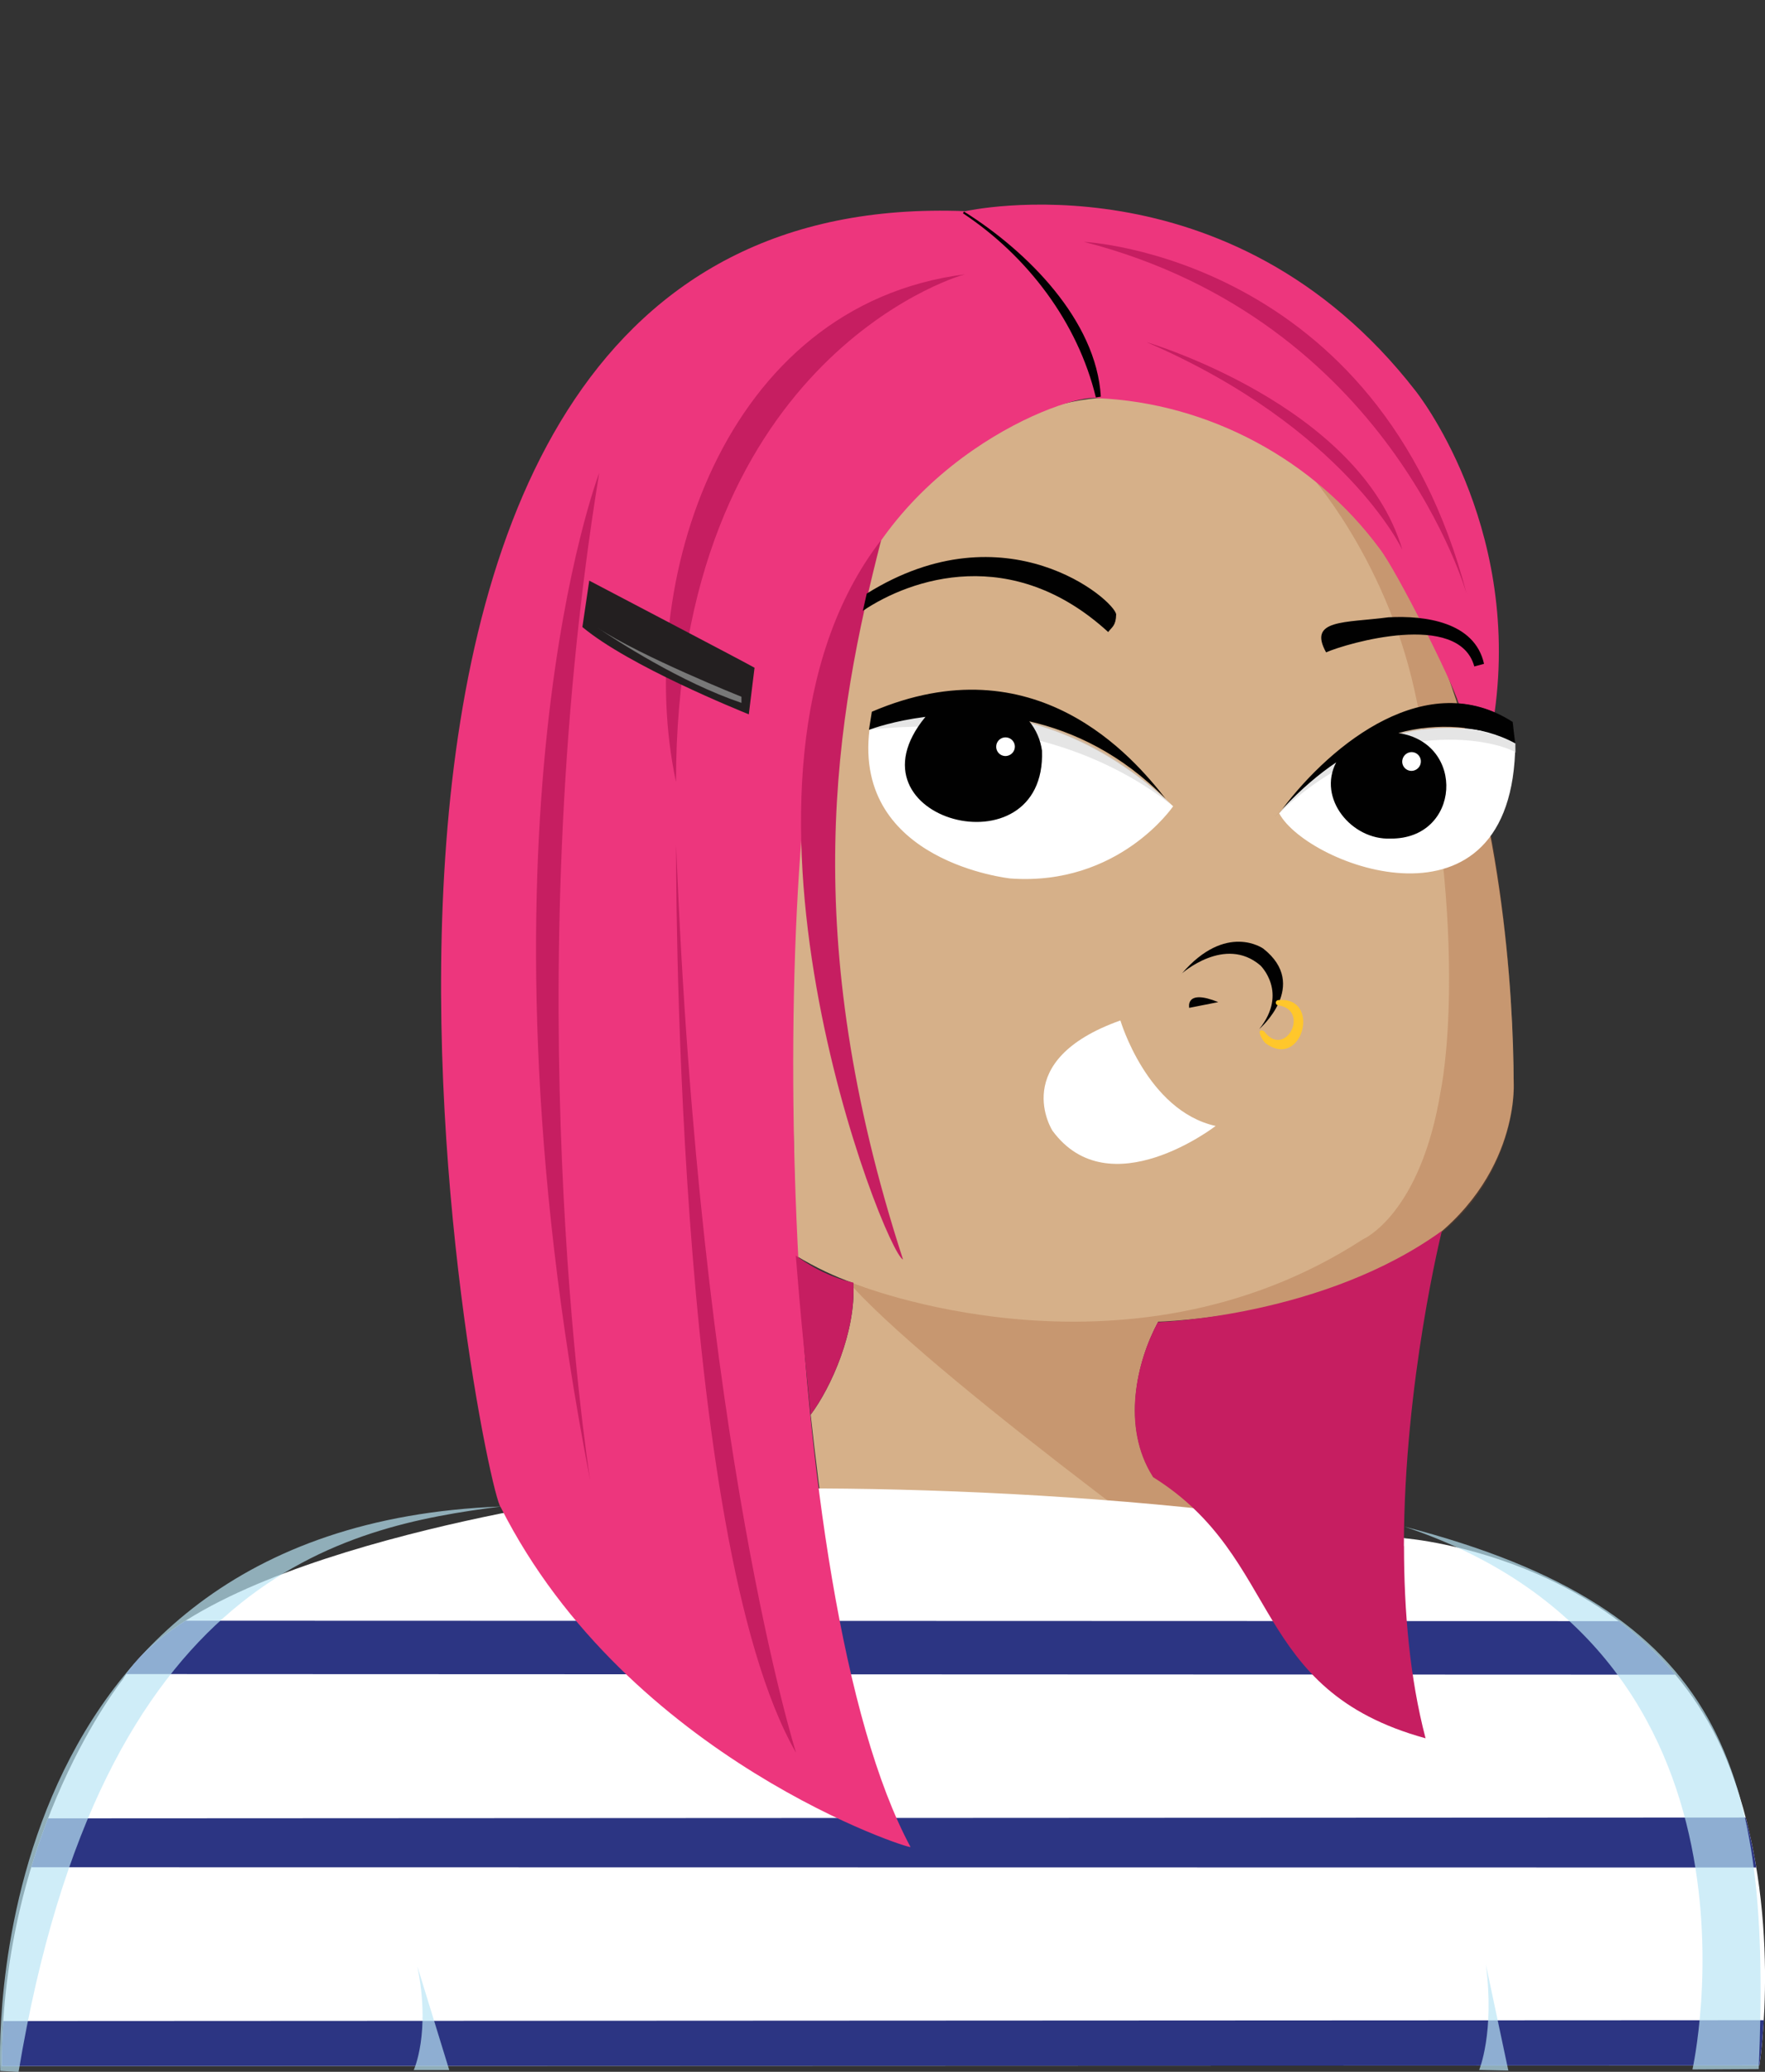 <svg xmlns="http://www.w3.org/2000/svg" id="avatar" data-name="trAvatar" viewBox="0 0 141.59 166.1"><rect x="0" y="0" width="141.59" height="166.1" fill="#333333" stroke="none"/><defs><clipPath id="clippath"><path id="white_x5F_ground-2" d="M112.75 123.33c-22.11-4.24-52.48-4.69-65.18-3.29 0 0-31.54 4.34-37.71 14.59 0 0-9.72 12.09-9.72 31.01l141-.05s1.99-12.44-2.37-23.86c-6.43-16.86-26.02-18.4-26.02-18.4" class="cls-10" data-name="white_x5F_ground"/></clipPath><style>.cls-2{fill:#2c3583}.cls-3{fill:#010101}.cls-6{fill:#c61e61}.cls-10{fill:#fff}</style></defs><path d="M.07 0h141.35v165.89H.07z" style="fill:none"/><path id="skin" d="M113.02 100.63c-8.36 5.18-21.35 5.39-20.11 5.32v.02h-.01c-1.71 3.17-2.94 8.39-.41 12.38.01.02.03.05.04.06 4.99 1.87 8.72 11.13 11.2 14.2 0 0-12.18 5.81-35.31 2.87-1.61-7.39-2.62-15.16-3.39-22.06 1.66-2.21 3.64-6.68 3.43-10.55-1.46-.52-2.98-1.22-4.62-2.21-.39-29.55-2.06-38.58 3.9-52.74 3.51-9.51 13.1-15.41 20.29-16 9.44-.77 18.32 5.53 23.59 13.34.95 1.39 2.41 3.59 3.28 5.69 5.65 13.57 6.5 28.69 6.53 35.93 0 .08.46 8.27-8.41 13.76Z" style="fill:#d6b089"/><path id="skin_x5F_shading" d="M121.45 86.55s.62 8.94-8.43 14.08c-.05.03-.09.06-.14.08-1.88 1.13-4.18 2.14-6.99 2.96 0 0-4.81 1.86-13.04 2.32-.02.05-3.83 6.68-.33 12.43.02.03 2.05.33 5.23 4.63 0 0 0 .01.01.02 1.21 1.61 2.55 3.78 3.89 6.7-.4-.29-25.56-18.32-33.18-26.53-.08-.09.06-.28-.01-.36 0 0 21.75 8.88 40.87-3.52 0 0 4.65-1.97 6.26-11.99 0 0 2.46-11.48-2.13-32.08-2.38-10.67-8.5-17.38-8.49-17.37.04.03 4.71 3.26 9.32 11.69h-.05c.32.64.68 1.35.69 1.35.68 1.45 6.22 13.44 6.5 35.6Z" style="fill:#9f4c24;opacity:.25"/><path d="M95.4 80.8s-.35-1.55 2.33-.46zm-.61-2.74s3.47-3.1 6.32-.66c0 0 2.26 2.17-.09 5.1 0 0 4.07-3.5.32-6.45 0 0-2.98-2.14-6.54 2.01Z" class="cls-3"/><g id="shirt"><path id="white_x5F_ground" d="M112.75 123.33c-22.11-4.24-52.48-4.69-65.18-3.29 0 0-31.54 4.34-37.71 14.59 0 0-9.72 12.09-9.72 31.01l141-.05s1.99-12.44-2.37-23.86c-6.43-16.86-26.02-18.4-26.02-18.4" class="cls-10"/><g style="clip-path:url(#clippath)"><path id="stripe_x5F_3" d="m142.39 149.72-143.53-.02.8-3.92 142.21-.07z" class="cls-2"/><path id="stripe_x5F_2" d="m142.51 165.84-144.81.97.98-4.78 143.28-.07z" class="cls-2"/><path id="stripe_x5F_1" d="M137.84 134.26 4.2 134.21l.8-4.28 132.19.04z" class="cls-2"/></g></g><path id="shirt_x5F_shading" d="M112.62 122.38c25.99 6.71 29.46 19.6 28.47 43.5l-5.32.03s7.49-33.32-23.14-43.53Zm-79.14 35.26 2.56 8.32h-2.85s1.38-2.97.29-8.32m85.72-.14 1.8 8.5-2.34-.05s1.25-2.97.54-8.45M.02 166.03s-2.3-43.64 40.15-45.25c-12.53 1.61-32.02 5.45-38.68 45.32z" style="fill:#b9e5f4;opacity:.69"/><path id="mouth" d="M89.88 81.81s2.13 7.23 7.64 8.46c0 0-8.53 6.58-13.09.38 0 0-3.61-5.62 5.45-8.84" class="cls-10"/><g id="hair"><path d="M119.9 57.12c-.97-.42-1.93-.64-2.88-.72-.6-1.95-5-10.68-6.34-12.41-5.28-7.15-13.74-11.69-22.65-12.07-2.5-.39-17.17 5.13-21.08 19.3-5.4 15.26-4.77 76.68 6.09 96.85.25.3-22.65-7.01-32.87-27.23-1.35-1.31-22.72-106.28 37.28-103.91 0 0 21.22-4.77 36.11 14.41 0 0 8.46 10.52 6.34 25.78" style="fill:#ed367d"/><g id="dark_x5F_hair"><path d="M68.47 103.24c.07 3.82-1.84 8.03-3.44 10.18-.81-8.17-.72-7.04-1.19-12.76 2.03 1.51 3.92 2.02 4.62 2.17 0 .13.01.27.01.41m3.97-2.27c-1.41-.42-16.53-38.57-1.75-57.68-3.67 14.28-6.73 31.57 1.75 57.68m40.19 22.97c0 5.18.45 10.54 1.73 15.42-14.12-3.88-11.4-14.4-21.85-20.93-.01-.02-.03-.04-.04-.06-2.52-3.99-1.3-9.2.41-12.37.47-.02 13.4-.53 22.79-7.32 0 0-3.03 12.07-3.05 25.28ZM54.24 67.76s-.29 55.54 9.62 72.76c0 0-7.75-24.54-9.62-72.76m-6.9 50.9c-10.17-52.35.73-80.75.73-80.75-6.75 41.35-.96 79.25-.73 80.75m39.62-99.27s23.68 1.15 30.71 28.27c0 0-6.17-21.96-30.71-28.27m-9.53 2.6c-1.08.24-23.2 7.25-23.2 40.7-3.37-15.77 3.69-38.22 23.2-40.7" class="cls-6"/><path d="M91.98 27.43s17.08 5.02 20.52 16.65c0 0-4.59-9.76-20.52-16.65" class="cls-6"/></g><path id="hair_x5F_part" d="M77.33 16.96c5.04 3.15 10.62 8.7 10.98 14.84l-.4.06c-1.45-5.99-5.45-11.3-10.66-14.76z" class="cls-3"/></g><g id="hair_x5F_clip"><path d="m60.53 53.53-.46 3.74c-.72-.3-9.59-3.86-13.35-7l.55-3.72c.35.19 12.86 6.73 13.27 6.99Z" style="fill:#231f20"/><path id="clip_x5F_highlight" d="M59.48 55.86v.49c-4.86-1.64-10.03-5-11.53-6.01 3.51 2.31 11.53 5.52 11.53 5.52" style="fill:#787878"/></g><path id="nosering" d="M102.5 80.18c3.54-.36 2 5.57-.91 3.5-.33-.19-.92-1.36-.19-1.01 1.69 2.28 3.76-1.69 1.13-2.08-.23-.01-.25-.36-.03-.4Z" style="fill:#ffc72b"/><path id="eyebrows" d="M89.54 49.26c-.13-1.15-8.84-8.64-20.01-1.67-.1.43-.2.89-.31 1.38 3.86-2.6 11.97-5.35 19.68 1.7.3-.4.62-.5.64-1.41m29.51 3.96-.78.21c-1.23-4.49-10.23-1.86-11.89-1.13-1.48-2.67 1.5-2.35 5-2.81 2.93-.16 6.93.37 7.67 3.73" class="cls-3"/><g id="eyes"><path id="eye_x5F_whites" d="M94.11 64.64s-4.35 6.41-13.04 5.79c0 0-12.62-1.3-11.32-11.94 0 0 12.08-5.43 24.36 6.15m8.51.57c7.76-9.49 18.14-6.73 18.94-5.61-.13 16.1-16.69 9.82-18.94 5.61" class="cls-10"/><path id="eye_x5F_shade" d="M93.87 64.45c-3.58-2.8-11.36-7.29-24.11-5.96 14.21-5.07 24.11 5.96 24.11 5.96m27.75-4.1c-1.15-.85-10.48-3.42-19.01 4.86 7.56-9.09 16.21-7.1 18.94-5.61.03.26.04.51.06.75Z" style="fill:#ccc;opacity:.5"/><path d="M83.59 60.18c.36 9.93-16.16 5.55-9.35-2.71-2.56.33-4.16.91-4.53 1.04.06-.35.17-1.09.23-1.45 13.11-5.61 20.97 3.64 23.57 6.98-3.53-3.59-7.39-5.4-10.94-6.21.55.68.9 1.49 1.02 2.35m37.97-.58c-2.73-1.49-6.36-1.68-9.38-.83 5.44.79 5 8.51-.63 8.46-3.11.13-5.88-3.21-4.36-6.11-1.38.93-2.8 2.13-4.26 3.68s-.05.05-.07.07c4.05-5.36 11.67-11.38 18.49-6.99.05.46.14 1.25.2 1.7Z" class="cls-3"/><path id="eye_x5F_highlight" d="M81.41 59.9c-.02.41-.38.73-.79.71a.74.74 0 0 1-.7-.79c.02-.41.38-.73.79-.7.41.02.73.38.7.79Zm32.57 1.19c-.02.41-.38.73-.79.71s-.73-.38-.7-.79.38-.73.79-.71.73.38.7.79" class="cls-10"/></g></svg>